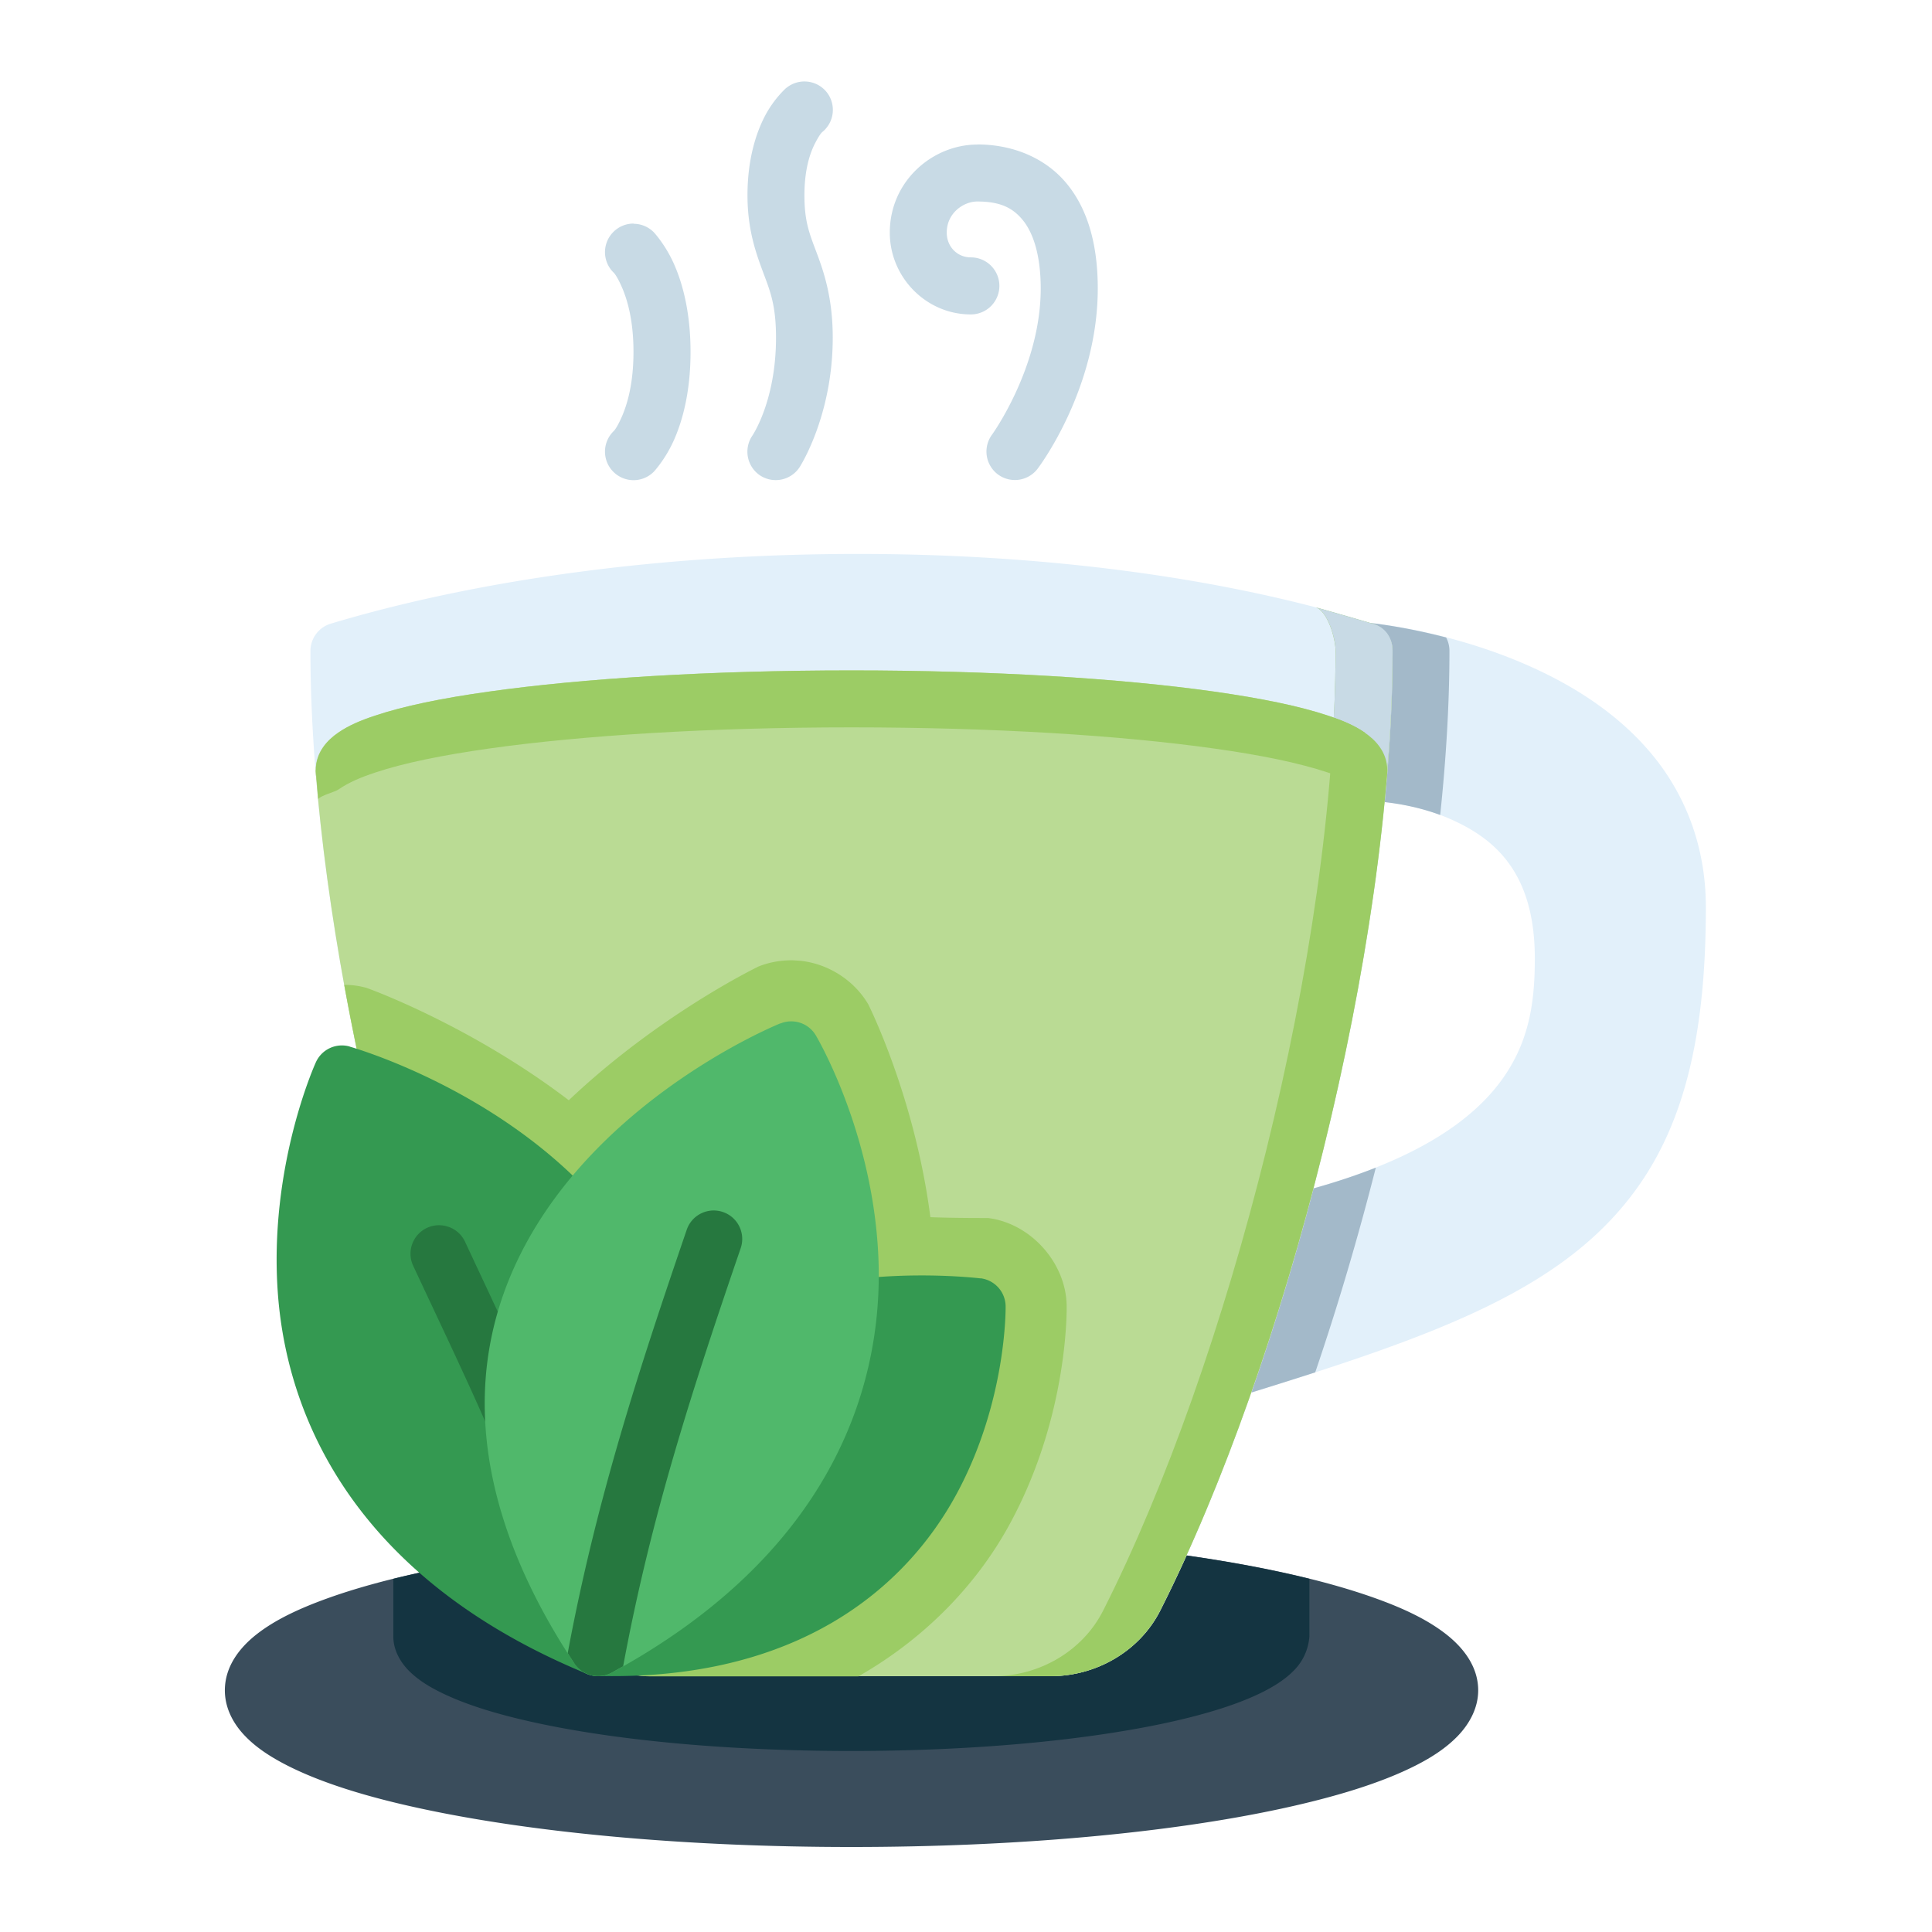 <?xml version="1.0" encoding="UTF-8" standalone="no"?>
<svg
   width="64pt"
   height="64pt"
   viewBox="0 0 22.578 22.578"
   version="1.1"
   id="svg831"
   inkscape:version="1.1.1 (1:1.1+202109281949+c3084ef5ed)"
   sodipodi:docname="06 - Green Tea.svg"
   inkscape:export-filename="/media/taufikramadhan/Data/Tr Design Studio/Project Design/TR Creative Design/Icon Design/Project Hiring/Icon Icons/013 - Drinks And Restaurants/Send/2 - Solid/06 - Green Tea.png"
   inkscape:export-xdpi="576"
   inkscape:export-ydpi="576"
   xmlns:inkscape="http://www.inkscape.org/namespaces/inkscape"
   xmlns:sodipodi="http://sodipodi.sourceforge.net/DTD/sodipodi-0.dtd"
   xmlns="http://www.w3.org/2000/svg"
   xmlns:svg="http://www.w3.org/2000/svg"
   xmlns:rdf="http://www.w3.org/1999/02/22-rdf-syntax-ns#"
   xmlns:cc="http://creativecommons.org/ns#"
   xmlns:dc="http://purl.org/dc/elements/1.1/">
  <defs
     id="defs825">
    <pattern
       id="EMFhbasepattern"
       patternUnits="userSpaceOnUse"
       width="6"
       height="6"
       x="0"
       y="0" />
    <pattern
       id="EMFhbasepattern-9"
       patternUnits="userSpaceOnUse"
       width="6"
       height="6"
       x="0"
       y="0" />
    <pattern
       id="EMFhbasepattern-0"
       patternUnits="userSpaceOnUse"
       width="6"
       height="6"
       x="0"
       y="0" />
    <pattern
       id="EMFhbasepattern-7"
       patternUnits="userSpaceOnUse"
       width="6"
       height="6"
       x="0"
       y="0" />
    <pattern
       id="EMFhbasepattern-2"
       patternUnits="userSpaceOnUse"
       width="6"
       height="6"
       x="0"
       y="0" />
    <pattern
       id="EMFhbasepattern-98"
       patternUnits="userSpaceOnUse"
       width="6"
       height="6"
       x="0"
       y="0" />
    <pattern
       id="EMFhbasepattern-6"
       patternUnits="userSpaceOnUse"
       width="6"
       height="6"
       x="0"
       y="0" />
    <pattern
       id="EMFhbasepattern-01"
       patternUnits="userSpaceOnUse"
       width="6"
       height="6"
       x="0"
       y="0" />
    <pattern
       id="EMFhbasepattern-07"
       patternUnits="userSpaceOnUse"
       width="6"
       height="6"
       x="0"
       y="0" />
    <pattern
       id="EMFhbasepattern-8"
       patternUnits="userSpaceOnUse"
       width="6"
       height="6"
       x="0"
       y="0" />
    <pattern
       id="EMFhbasepattern-4"
       patternUnits="userSpaceOnUse"
       width="6"
       height="6"
       x="0"
       y="0" />
    <pattern
       id="EMFhbasepattern-40"
       patternUnits="userSpaceOnUse"
       width="6"
       height="6"
       x="0"
       y="0" />
    <pattern
       id="EMFhbasepattern-08"
       patternUnits="userSpaceOnUse"
       width="6"
       height="6"
       x="0"
       y="0" />
    <pattern
       id="EMFhbasepattern-04"
       patternUnits="userSpaceOnUse"
       width="6"
       height="6"
       x="0"
       y="0" />
    <pattern
       id="EMFhbasepattern-014"
       patternUnits="userSpaceOnUse"
       width="6"
       height="6"
       x="0"
       y="0" />
    <pattern
       id="EMFhbasepattern-27"
       patternUnits="userSpaceOnUse"
       width="6"
       height="6"
       x="0"
       y="0" />
    <pattern
       id="EMFhbasepattern-09"
       patternUnits="userSpaceOnUse"
       width="6"
       height="6"
       x="0"
       y="0" />
    <pattern
       id="EMFhbasepattern-5"
       patternUnits="userSpaceOnUse"
       width="6"
       height="6"
       x="0"
       y="0" />
    <pattern
       id="EMFhbasepattern-018"
       patternUnits="userSpaceOnUse"
       width="6"
       height="6"
       x="0"
       y="0" />
  </defs>
  <sodipodi:namedview
     id="base"
     pagecolor="#ffffff"
     bordercolor="#666666"
     borderopacity="1.0"
     inkscape:pageopacity="0.0"
     inkscape:pageshadow="2"
     inkscape:zoom="4.6959227"
     inkscape:cx="42.590139"
     inkscape:cy="42.590139"
     inkscape:document-units="pt"
     inkscape:current-layer="layer1"
     showgrid="false"
     units="pt"
     inkscape:window-width="1366"
     inkscape:window-height="705"
     inkscape:window-x="0"
     inkscape:window-y="31"
     inkscape:window-maximized="1"
     inkscape:pagecheckerboard="true"
     inkscape:showpageshadow="false"
     inkscape:object-paths="true"
     inkscape:snap-intersection-paths="true"
     inkscape:snap-smooth-nodes="true"
     inkscape:snap-midpoints="true"
     showguides="true"
     inkscape:snap-bbox="true"
     inkscape:bbox-nodes="true"
     inkscape:snap-nodes="false"
     inkscape:snap-global="true"
     inkscape:document-rotation="0">
    <inkscape:grid
       type="xygrid"
       id="grid1378" />
    <sodipodi:guide
       position="0.97,21.608"
       orientation="78,0"
       id="guide1380"
       inkscape:locked="false" />
    <sodipodi:guide
       position="0.97,0.97"
       orientation="0,78"
       id="guide1382"
       inkscape:locked="false" />
    <sodipodi:guide
       position="21.608,0.97"
       orientation="-78,0"
       id="guide1384"
       inkscape:locked="false" />
    <sodipodi:guide
       position="21.608,21.608"
       orientation="0,-78"
       id="guide1386"
       inkscape:locked="false" />
  </sodipodi:namedview>
  <g
     inkscape:label="Icon"
     inkscape:groupmode="layer"
     id="layer1"
     transform="translate(0,-274.422)">
    <g
       id="g922995"
       style="display:inline;stroke-width:0.795"
       transform="matrix(1.258,0,0,1.258,-114.487,-38.912)"
       inkscape:export-filename="/media/taufikramadhan/Data/Tr Design Studio/Project Design/TR Creative Design/Icon Design/Project Hiring/Icon Icons/013 - Drinks And Restaurants/Send/3 - Flat/06 - Green Tea.png"
       inkscape:export-xdpi="576"
       inkscape:export-ydpi="576">
      <path
         style="color:#000000;fill:#e2f0fa;stroke-width:0.795;stroke-linecap:round;stroke-linejoin:round;-inkscape-stroke:none"
         d="m 103.703,254.857 a 0.265,0.265 0 0 0 -0.287,0.25 l -0.051,1.127 a 0.265,0.265 0 0 0 0.273,0.277 c 0,0 0.425,-0.012 0.836,0.168 0.411,0.18 0.791,0.491 0.791,1.297 0,0.401 -0.046,0.81 -0.361,1.199 -0.315,0.389 -0.927,0.781 -2.129,1.045 a 0.265,0.265 0 0 0 -0.195,0.18 l -0.41,1.32 a 0.265,0.265 0 0 0 0.33,0.33 c 1.824,-0.562 3.035,-0.984 3.721,-1.949 0.446,-0.628 0.633,-1.452 0.633,-2.6 0,-0.59 -0.208,-1.074 -0.516,-1.438 -0.307,-0.363 -0.706,-0.613 -1.094,-0.789 -0.776,-0.353 -1.541,-0.418 -1.541,-0.418 z"
         id="path843812" />
      <path
         id="path848573"
         style="color:#000000;fill:#a3b9c9;fill-opacity:1;stroke-width:0.795;stroke-linecap:round;stroke-linejoin:round;-inkscape-stroke:none"
         d="m 103.703,254.857 a 0.265,0.265 0 0 0 -0.287,0.25 l -0.051,1.127 a 0.265,0.265 0 0 0 0.273,0.277 c 0,0 0.366,-0.009 0.748,0.133 0.056,-0.531 0.086,-1.045 0.086,-1.525 a 0.265,0.265 0 0 0 -0.031,-0.124 c -0.427,-0.111 -0.738,-0.138 -0.738,-0.138 z m 0.085,5.063 c -0.28,0.111 -0.614,0.213 -1.013,0.301 a 0.265,0.265 0 0 0 -0.195,0.179 l -0.41,1.32 a 0.265,0.265 0 0 0 0.33,0.33 c 0.254,-0.078 0.495,-0.154 0.725,-0.228 0.207,-0.607 0.397,-1.248 0.563,-1.902 z" />
      <path
         style="color:#000000;fill:#3a4d5c;stroke-width:0.795;stroke-linecap:round;stroke-linejoin:round;-inkscape-stroke:none"
         d="m 96.139,263.48 a 0.265,0.265 0 0 0 -0.031,0.002 c -0.843,0.105 -1.552,0.255 -2.07,0.443 -0.259,0.094 -0.473,0.196 -0.639,0.324 -0.166,0.128 -0.303,0.305 -0.303,0.527 -2e-6,0.166 0.08,0.312 0.186,0.422 0.105,0.11 0.239,0.197 0.396,0.277 0.316,0.16 0.738,0.292 1.254,0.402 1.032,0.221 2.435,0.354 3.984,0.354 1.55,0 2.952,-0.132 3.984,-0.354 0.516,-0.111 0.94,-0.242 1.256,-0.402 0.158,-0.08 0.289,-0.167 0.395,-0.277 0.105,-0.11 0.188,-0.256 0.188,-0.422 0,-0.222 -0.139,-0.399 -0.305,-0.527 -0.166,-0.128 -0.377,-0.23 -0.637,-0.324 -0.519,-0.188 -1.227,-0.339 -2.07,-0.443 a 0.265,0.265 0 0 0 -0.033,-0.002 z"
         id="path843788" />
      <path
         id="path887798"
         style="color:#000000;fill:#143441;fill-opacity:1;stroke-width:0.795;stroke-linecap:round;stroke-linejoin:round;-inkscape-stroke:none"
         d="m 96.139,263.481 a 0.265,0.265 0 0 0 -0.032,0.002 c -0.543,0.067 -1.029,0.154 -1.446,0.257 v 0.535 c 0,0.121 0.059,0.228 0.135,0.309 0.077,0.08 0.174,0.145 0.29,0.203 0.231,0.117 0.539,0.213 0.917,0.294 0.755,0.162 1.78,0.258 2.913,0.258 1.133,0 2.158,-0.097 2.912,-0.258 0.377,-0.081 0.687,-0.177 0.918,-0.294 0.115,-0.059 0.212,-0.123 0.288,-0.203 0.077,-0.08 0.128,-0.188 0.137,-0.309 v -0.535 c -0.416,-0.103 -0.903,-0.19 -1.446,-0.257 a 0.265,0.265 0 0 0 -0.033,-0.002 z" />
      <path
         style="color:#000000;fill:#e2f0fa;stroke-width:0.795;stroke-linecap:round;stroke-linejoin:round;-inkscape-stroke:none"
         d="m 98.934,254.219 c -1.717,0.003 -3.439,0.223 -4.855,0.648 a 0.265,0.265 0 0 0 -0.188,0.252 c 0,2.777 0.997,6.622 2.158,8.916 0.193,0.382 0.6,0.609 1.016,0.609 h 3.705 c 0.416,0 0.822,-0.227 1.016,-0.609 1.161,-2.294 2.158,-6.139 2.158,-8.916 a 0.265,0.265 0 0 0 -0.184,-0.252 c -1.395,-0.439 -3.109,-0.652 -4.826,-0.648 z"
         id="path843794" />
      <path
         id="path842108"
         style="fill:#badb94;fill-opacity:1;stroke:none;stroke-width:0.421;stroke-linecap:round;stroke-linejoin:round;stroke-opacity:1;stop-color:#000000"
         d="m 93.938,256.23 c 0.21,2.623 1.098,5.804 2.111,7.805 0.193,0.382 0.6,0.609 1.015,0.609 h 3.705 c 0.416,0 0.822,-0.227 1.015,-0.609 1.013,-2.001 1.901,-5.182 2.111,-7.805 z" />
      <path
         id="path885213"
         style="fill:#9ccc65;fill-opacity:1;stroke-width:0.795;stroke-linecap:round;stroke-linejoin:round"
         d="m 98.375,257.994 c -0.113,-0.002 -0.226,0.018 -0.33,0.061 0,0 -0.002,0.002 -0.002,0.002 -0.003,10e-4 -0.913,0.442 -1.752,1.237 -0.92,-0.701 -1.869,-1.041 -1.877,-1.043 -0.068,-0.02 -0.139,-0.029 -0.209,-0.029 0.384,2.112 1.078,4.301 1.844,5.815 0.193,0.382 0.6,0.609 1.015,0.609 h 1.917 c 0.659,-0.376 1.125,-0.895 1.409,-1.42 0.549,-1.012 0.526,-2.015 0.526,-2.022 -0.004,-0.399 -0.335,-0.768 -0.731,-0.816 0,0 -0.34,10e-4 -0.535,-0.008 -0.144,-1.118 -0.576,-1.976 -0.578,-1.979 -0.134,-0.227 -0.382,-0.382 -0.645,-0.404 a 0.567,0.567 0 0 0 -0.004,0 c -0.016,-10e-4 -0.032,-0.002 -0.049,-0.003 z" />
      <path
         style="color:#000000;fill:#c8dae5;stroke-width:0.795;stroke-linecap:round;stroke-linejoin:round;-inkscape-stroke:none"
         d="m 96.893,251.15 a 0.265,0.265 0 0 0 -0.188,0.078 0.265,0.265 0 0 0 0,0.375 c 0,0 0.027,0.019 0.078,0.135 0.051,0.116 0.109,0.308 0.109,0.604 0,0.295 -0.058,0.488 -0.109,0.604 -0.051,0.116 -0.078,0.135 -0.078,0.135 a 0.265,0.265 0 0 0 0,0.375 0.265,0.265 0 0 0 0.375,0 c 0,0 0.107,-0.113 0.188,-0.295 0.081,-0.182 0.154,-0.452 0.154,-0.818 0,-0.366 -0.073,-0.636 -0.154,-0.818 -0.081,-0.182 -0.188,-0.295 -0.188,-0.295 a 0.265,0.265 0 0 0 -0.188,-0.078 z"
         id="path35964" />
      <path
         style="color:#000000;fill:#c8dae5;stroke-width:0.795;stroke-linecap:round;stroke-linejoin:round;-inkscape-stroke:none"
         d="m 98.312,249.889 c 0,0 -0.114,0.099 -0.199,0.262 -0.085,0.163 -0.162,0.408 -0.162,0.736 0,0.329 0.084,0.55 0.148,0.723 0.065,0.173 0.117,0.304 0.117,0.6 0,0.591 -0.221,0.912 -0.221,0.912 a 0.265,0.265 0 0 0 0.072,0.367 0.265,0.265 0 0 0 0.367,-0.074 c 0,0 0.309,-0.473 0.309,-1.205 0,-0.366 -0.081,-0.606 -0.148,-0.785 -0.067,-0.179 -0.115,-0.289 -0.115,-0.537 0,-0.248 0.055,-0.401 0.102,-0.49 0.047,-0.09 0.066,-0.1 0.066,-0.1 a 0.265,0.265 0 0 0 0.037,-0.371 0.265,0.265 0 0 0 -0.373,-0.037 z"
         id="path38809" />
      <path
         style="color:#000000;fill:#c8dae5;stroke-width:0.795;stroke-linecap:round;stroke-linejoin:round;-inkscape-stroke:none"
         d="m 100.086,250.416 c -0.415,0 -0.813,0.339 -0.813,0.818 10e-7,0.414 0.337,0.76 0.752,0.76 a 0.265,0.265 0 0 0 0.266,-0.264 0.265,0.265 0 0 0 -0.266,-0.266 c -0.124,0 -0.223,-0.098 -0.223,-0.23 0,-0.185 0.16,-0.289 0.283,-0.289 0.214,0 0.332,0.059 0.426,0.176 0.094,0.117 0.164,0.322 0.164,0.633 0,0.73 -0.451,1.355 -0.451,1.355 a 0.265,0.265 0 0 0 0.053,0.371 0.265,0.265 0 0 0 0.371,-0.055 c 0,0 0.557,-0.729 0.557,-1.672 0,-0.388 -0.084,-0.72 -0.281,-0.965 -0.197,-0.245 -0.504,-0.373 -0.838,-0.373 z"
         id="path41618" />
      <path
         style="color:#000000;fill:#349951;stroke-width:0.795;stroke-linecap:round;stroke-linejoin:round;-inkscape-stroke:none"
         d="m 94.256,258.795 a 0.265,0.265 0 0 0 -0.314,0.145 c 0,0 -0.446,0.97 -0.352,2.17 0.095,1.2 0.772,2.649 2.873,3.514 a 0.265,0.265 0 0 0 0.363,-0.262 l -0.26,-4.033 a 0.265,0.265 0 0 0 -0.07,-0.164 c -0.932,-1.005 -2.24,-1.369 -2.24,-1.369 z"
         id="path843818" />
      <path
         style="color:#000000;fill:#26783f;stroke-width:0.795;stroke-linecap:round;stroke-linejoin:round;-inkscape-stroke:none"
         d="m 95.176,260.471 a 0.265,0.265 0 0 0 -0.201,0.008 0.265,0.265 0 0 0 -0.129,0.354 c 0.254,0.544 0.482,1.018 0.689,1.492 a 0.265,0.265 0 0 0 0.348,0.137 0.265,0.265 0 0 0 0.137,-0.35 c -0.212,-0.484 -0.44,-0.962 -0.693,-1.504 a 0.265,0.265 0 0 0 -0.15,-0.137 z"
         id="path52442" />
      <path
         style="color:#000000;fill:#349951;stroke-width:0.795;stroke-linecap:round;stroke-linejoin:round;-inkscape-stroke:none"
         d="m 100.117,260.949 c 0,0 -0.605,-0.074 -1.264,0.021 a 0.265,0.265 0 0 0 -0.174,0.105 l -2.33,3.145 a 0.265,0.265 0 0 0 0.207,0.422 c 1.862,0.046 2.864,-0.817 3.336,-1.688 0.472,-0.87 0.457,-1.746 0.457,-1.746 a 0.265,0.265 0 0 0 -0.232,-0.26 z"
         id="path843828" />
      <path
         style="color:#000000;fill:#50b86b;stroke-width:0.795;stroke-linecap:round;stroke-linejoin:round;-inkscape-stroke:none"
         d="m 98.256,258.58 c 0,0 -1.127,0.452 -1.941,1.428 -0.407,0.488 -0.742,1.117 -0.797,1.881 -0.055,0.764 0.171,1.65 0.824,2.637 a 0.265,0.265 0 0 0 0.348,0.086 c 1.996,-1.086 2.513,-2.6 2.479,-3.803 -0.035,-1.203 -0.584,-2.119 -0.584,-2.119 a 0.265,0.265 0 0 0 -0.328,-0.109 z"
         id="path843834" />
      <path
         id="path50220"
         style="color:#000000;fill:#26783f;stroke-width:0.795;stroke-linecap:round;stroke-linejoin:round;-inkscape-stroke:none"
         d="m 97.645,260.318 c -0.113,-0.003 -0.219,0.066 -0.258,0.178 -0.439,1.284 -0.84,2.506 -1.106,3.934 0.02,0.032 0.041,0.063 0.061,0.095 a 0.265,0.265 0 0 0 0.348,0.086 c 0.036,-0.02 0.071,-0.04 0.106,-0.059 0.259,-1.399 0.648,-2.587 1.092,-3.884 0.047,-0.139 -0.027,-0.289 -0.166,-0.336 -0.026,-0.009 -0.052,-0.013 -0.078,-0.014 z" />
      <path
         style="color:#000000;fill:#badb94;stroke-width:0.795;stroke-linecap:round;stroke-linejoin:round;-inkscape-stroke:none"
         d="m 98.916,255.301 c -1.312,0 -2.498,0.074 -3.369,0.197 -0.436,0.061 -0.791,0.134 -1.057,0.223 -0.133,0.044 -0.244,0.091 -0.342,0.158 -0.097,0.067 -0.209,0.179 -0.209,0.352 -5e-6,0.173 0.112,0.284 0.209,0.352 0.097,0.067 0.209,0.114 0.342,0.158 0.266,0.089 0.621,0.161 1.057,0.223 0.871,0.123 2.057,0.197 3.369,0.197 1.312,0 2.5,-0.074 3.371,-0.197 0.436,-0.061 0.791,-0.134 1.057,-0.223 0.133,-0.044 0.244,-0.091 0.342,-0.158 0.097,-0.067 0.209,-0.179 0.209,-0.352 -2e-5,-0.173 -0.112,-0.284 -0.209,-0.352 -0.097,-0.067 -0.209,-0.114 -0.342,-0.158 -0.266,-0.089 -0.621,-0.161 -1.057,-0.223 -0.871,-0.123 -2.059,-0.197 -3.371,-0.197 z"
         id="path843844" />
      <path
         id="path859959"
         style="color:#000000;fill:#9ccc65;fill-opacity:1;stroke-width:0.795;stroke-linecap:round;stroke-linejoin:round;-inkscape-stroke:none"
         d="m 103.23,254.715 c 0.11,0.035 0.184,0.289 0.184,0.404 0,2.777 -0.997,6.622 -2.159,8.916 -0.193,0.382 -0.6,0.609 -1.015,0.609 h 0.529 c 0.416,0 0.822,-0.227 1.015,-0.609 1.161,-2.294 2.159,-6.139 2.159,-8.916 7e-5,-0.115 -0.074,-0.217 -0.184,-0.252 z"
         sodipodi:nodetypes="ccscscccc" />
      <path
         id="path875296"
         style="color:#000000;fill:#c8dae5;fill-opacity:1;stroke-width:0.795;stroke-linecap:round;stroke-linejoin:round;-inkscape-stroke:none"
         d="m 103.759,254.867 -0.515,-0.148 c -0.004,-10e-4 -0.008,-0.002 -0.012,-0.003 l 5.3e-4,3e-5 c 0.109,0.037 0.182,0.289 0.182,0.403 0,0.201 -0.006,0.409 -0.017,0.621 0.109,0.039 0.204,0.081 0.288,0.139 0.097,0.067 0.207,0.177 0.209,0.347 0.008,-0.1 0.017,-0.201 0.023,-0.3 0.011,-0.185 0.019,-0.366 0.023,-0.544 0.002,-0.089 0.003,-0.176 0.003,-0.263 5.3e-4,-0.118 -0.065,-0.22 -0.185,-0.252 z"
         sodipodi:nodetypes="ccccccscsccc" />
      <path
         id="path895128"
         style="color:#000000;fill:#9ccc65;fill-opacity:1;stroke-width:0.795;stroke-linecap:round;stroke-linejoin:round;-inkscape-stroke:none"
         d="m 103.686,255.879 c -0.097,-0.067 -0.209,-0.114 -0.342,-0.158 -0.266,-0.089 -0.621,-0.161 -1.056,-0.223 -0.871,-0.123 -2.06,-0.197 -3.371,-0.197 -1.312,0 -2.498,0.074 -3.369,0.197 -0.436,0.061 -0.79,0.134 -1.056,0.223 -0.133,0.044 -0.245,0.091 -0.342,0.158 -0.097,0.067 -0.209,0.179 -0.209,0.351 l 0.022,0.265 c 0.032,-0.035 0.153,-0.064 0.187,-0.087 0.097,-0.067 0.209,-0.114 0.342,-0.158 0.266,-0.089 0.621,-0.161 1.056,-0.223 0.871,-0.123 2.058,-0.197 3.369,-0.197 1.312,0 2.5,0.074 3.371,0.197 0.436,0.061 0.79,0.134 1.056,0.223 0.133,0.044 0.245,0.091 0.342,0.158 z"
         sodipodi:nodetypes="ccssccccccscscccc" />
    </g>
  </g>
</svg>
